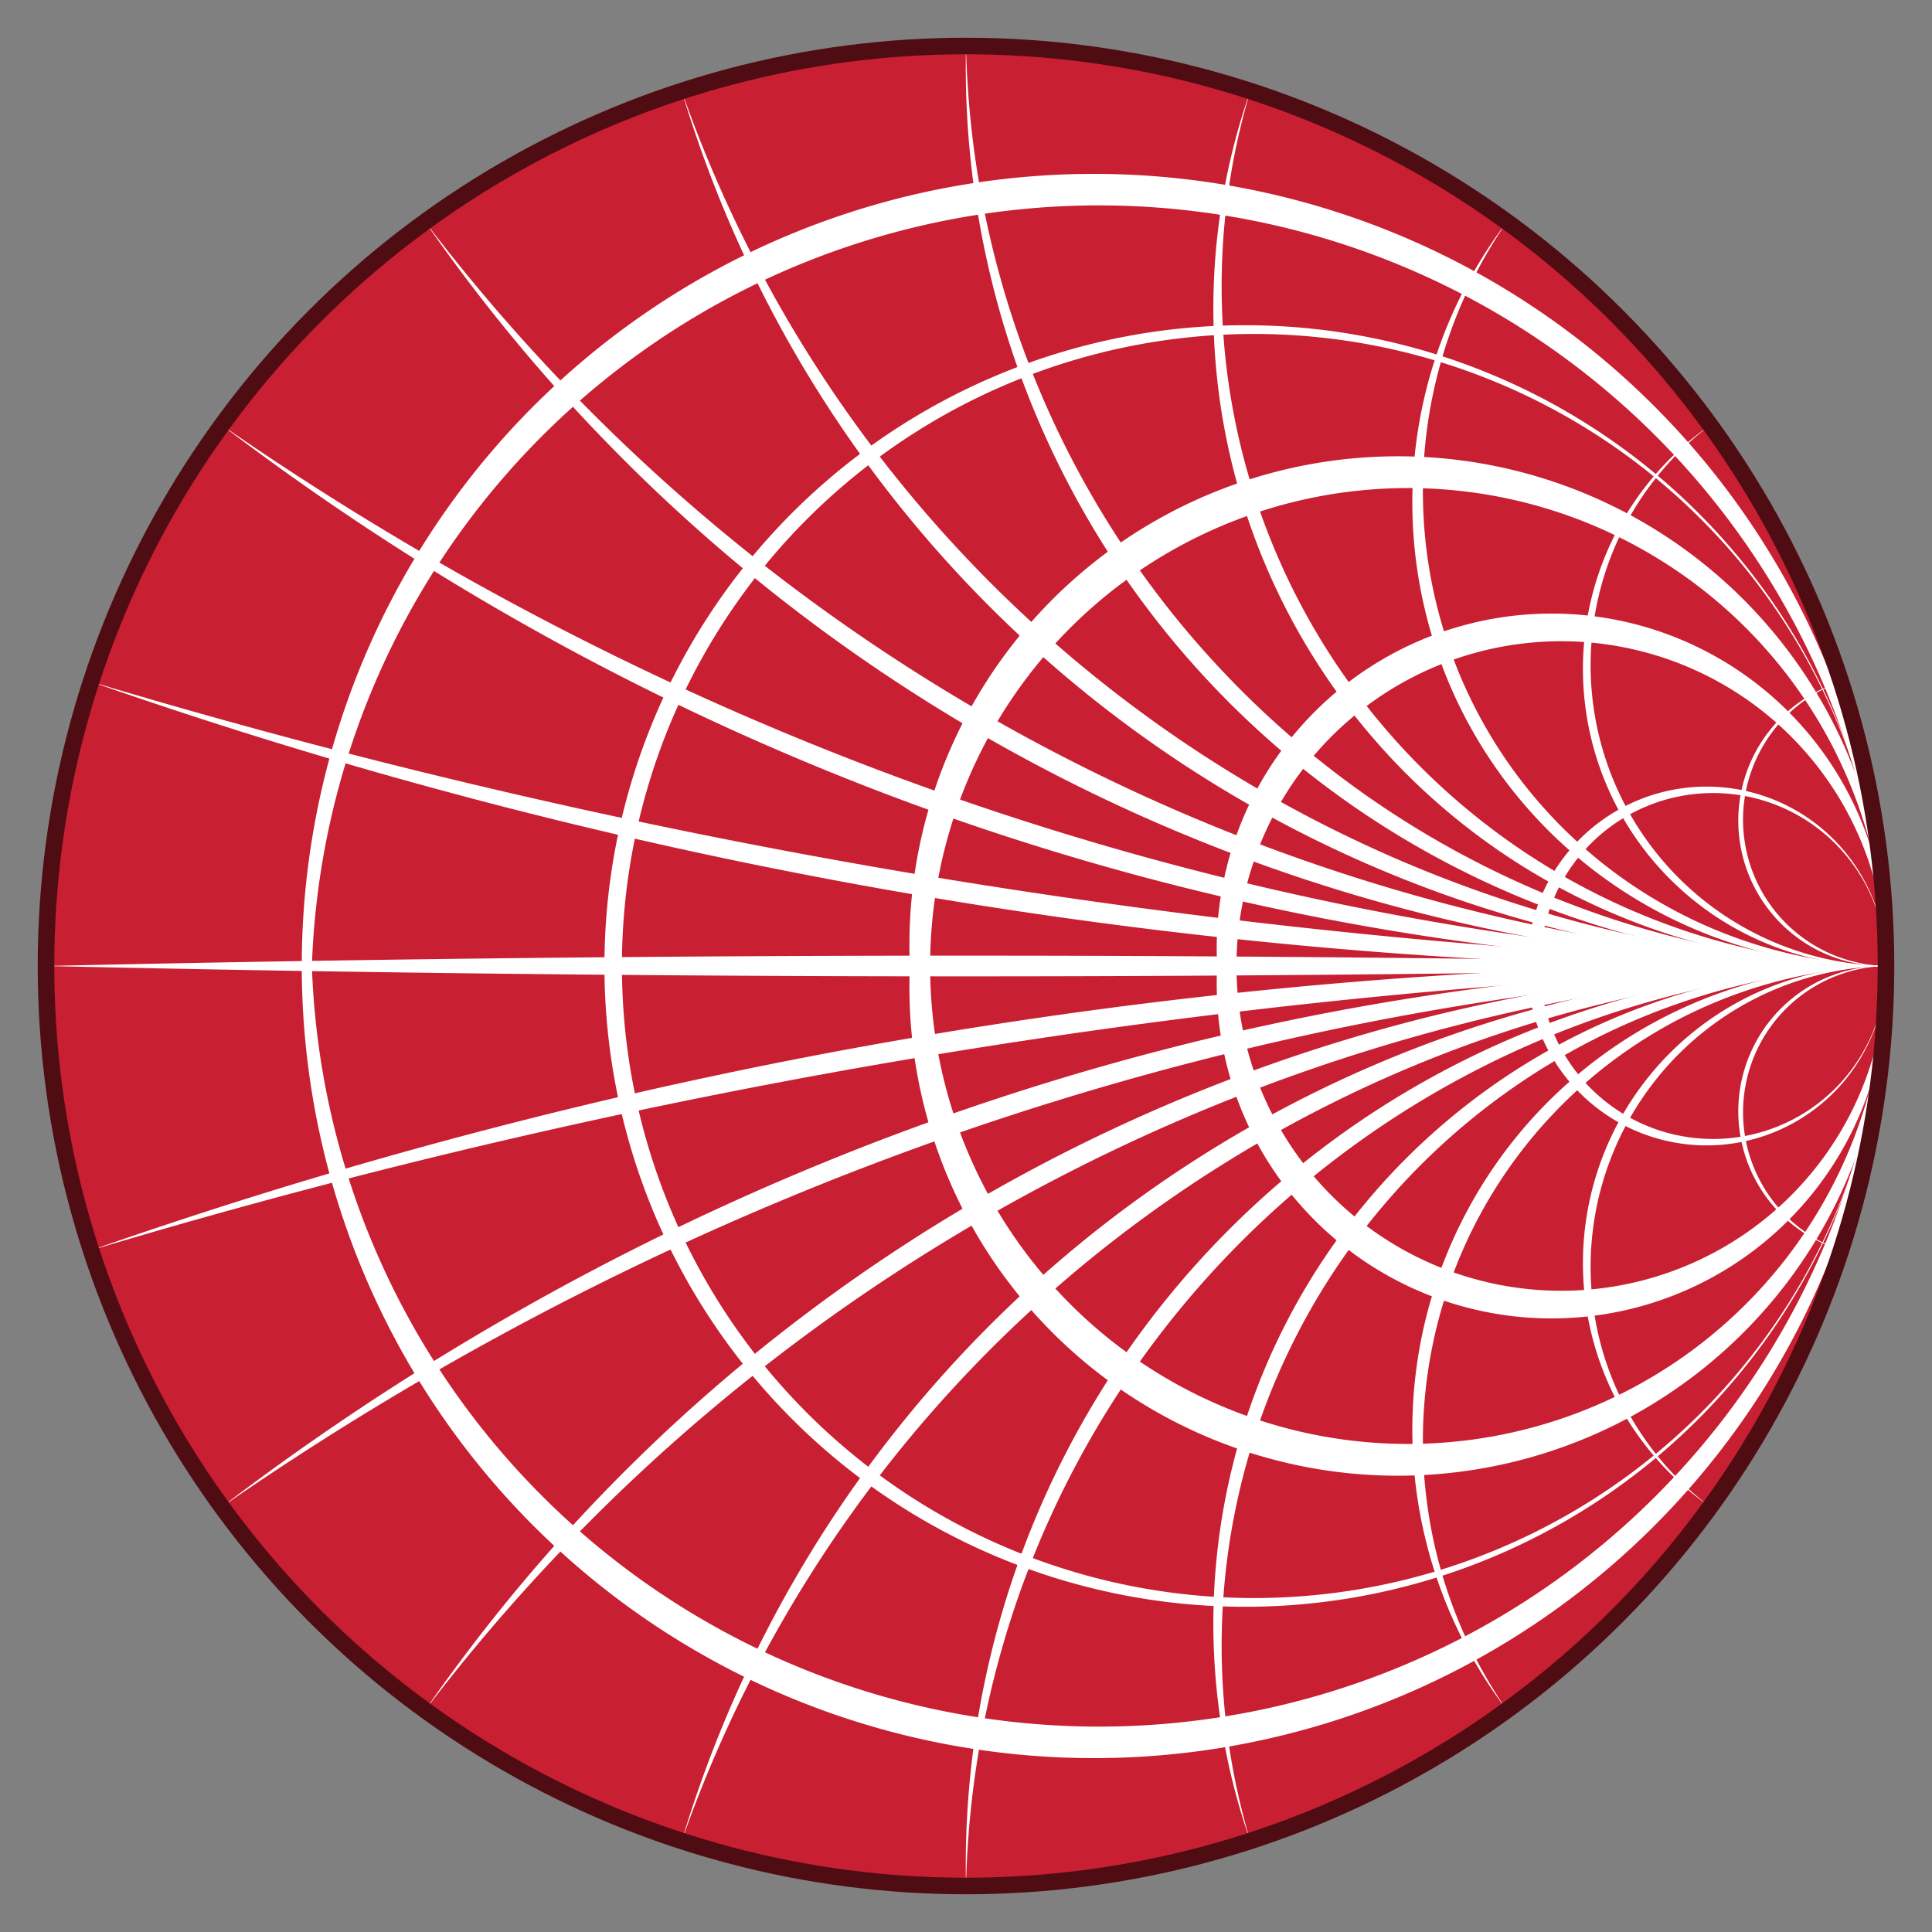 <?xml version="1.0" encoding="UTF-8"?>
<svg xmlns="http://www.w3.org/2000/svg" xmlns:xlink="http://www.w3.org/1999/xlink"
     width="800" height="800.0" viewBox="-1.05 -1.05 2.1 2.1" fill="red">
<rect x="-1.05" y="-1.05" width="2.1" height="2.1" fill="#808080" stroke="none"/>
<defs>
</defs>
<circle cx="0" cy="0" r="1" stroke="none" fill="#c81f32" />
<path d="M0.951,-0.309 A0.159,0.159,0,0,0,1.0,-2.498001805406602e-16 A0.158,0.158,0,0,1,0.951,-0.309 Z" fill="#ffffff" />
<path d="M0.809,-0.588 A0.327,0.327,0,0,0,1.0,5.551115123125783e-17 A0.323,0.323,0,0,1,0.809,-0.588 Z" fill="#ffffff" />
<path d="M0.588,-0.809 A0.516,0.516,0,0,0,1.0,2.220446049250313e-16 A0.504,0.504,0,0,1,0.588,-0.809 Z" fill="#ffffff" />
<path d="M0.309,-0.951 A0.739,0.739,0,0,0,1.0,-0.0 A0.715,0.715,0,0,1,0.309,-0.951 Z" fill="#ffffff" />
<path d="M2.220446049250313e-16,-1 A1.023,1.023,0,0,0,1,-0.0 A0.978,0.978,0,0,1,1.1102230246251565e-16,-1 Z" fill="#ffffff" />
<path d="M-0.309,-0.951 A1.421,1.421,0,0,0,1,-4.440892098500626e-16 A1.335,1.335,0,0,1,-0.309,-0.951 Z" fill="#ffffff" />
<path d="M-0.588,-0.809 A2.054,2.054,0,0,0,1,-0.0 A1.88,1.88,0,0,1,-0.588,-0.809 Z" fill="#ffffff" />
<path d="M-0.809,-0.588 A3.308,3.308,0,0,0,1,-4.440892098500626e-16 A2.879,2.879,0,0,1,-0.809,-0.588 Z" fill="#ffffff" />
<path d="M-0.951,-0.309 A7.361,7.361,0,0,0,1,-0.0 A5.53,5.53,0,0,1,-0.951,-0.309 Z" fill="#ffffff" />
<path d="M1,-0.0 A44.452,44.452,0,0,1,-1,-0.0 A44.452,44.452,0,0,1,1,7.105427357601002e-15 Z" fill="#ffffff" />
<path d="M-0.951,0.309 A5.53,5.53,0,0,1,1,-0.0 A7.361,7.361,0,0,0,-0.951,0.309 Z" fill="#ffffff" />
<path d="M-0.809,0.588 A2.879,2.879,0,0,1,1,-0.0 A3.308,3.308,0,0,0,-0.809,0.588 Z" fill="#ffffff" />
<path d="M-0.588,0.809 A1.88,1.88,0,0,1,1,2.220446049250313e-16 A2.054,2.054,0,0,0,-0.588,0.809 Z" fill="#ffffff" />
<path d="M-0.309,0.951 A1.335,1.335,0,0,1,1,4.440892098500626e-16 A1.421,1.421,0,0,0,-0.309,0.951 Z" fill="#ffffff" />
<path d="M-2.220446049250313e-16,1.0 A0.978,0.978,0,0,1,1.0,-1.1102230246251565e-16 A1.023,1.023,0,0,0,0.0,1 Z" fill="#ffffff" />
<path d="M0.309,0.951 A0.715,0.715,0,0,1,1,-0.0 A0.739,0.739,0,0,0,0.309,0.951 Z" fill="#ffffff" />
<path d="M0.588,0.809 A0.504,0.504,0,0,1,1.0,2.220446049250313e-16 A0.516,0.516,0,0,0,0.588,0.809 Z" fill="#ffffff" />
<path d="M0.809,0.588 A0.323,0.323,0,0,1,1.0,2.7755575615628914e-16 A0.327,0.327,0,0,0,0.809,0.588 Z" fill="#ffffff" />
<path d="M0.951,0.309 A0.158,0.158,0,0,1,1.0,-1.1102230246251565e-15 A0.159,0.159,0,0,0,0.951,0.309 Z" fill="#ffffff" />
<path d="M1.0,9.941622814624985e-17 A0.188,0.188,0,0,0,0.624,7.63677763777644e-17 A0.188,0.188,0,0,0,1.0,9.941622814624985e-17 L1.0,9.8562414634546e-17 A0.195,0.195,0,1,1,0.61,7.466014935435668e-17 A0.195,0.195,0,1,1,1.0,9.8562414634546e-17 Z" fill="#ffffff" />
<path d="M1.0,7.921302668866972e-17 A0.353,0.353,0,0,0,0.294,3.596137346260412e-17 A0.353,0.353,0,0,0,1.0,7.921302668866972e-17 L1.0,7.794594053517282e-17 A0.364,0.364,0,1,1,0.273,3.3427201155610315e-17 A0.364,0.364,0,1,1,1.0,7.794594053517282e-17 Z" fill="#ffffff" />
<path d="M1.0,1.1771644467844818e-16 A0.519,0.519,0,0,0,-0.039,5.4109987102936954e-17 A0.519,0.519,0,0,0,1.0,1.1771644467844818e-16 L1.0,1.14967993098344e-16 A0.531,0.531,0,1,1,-0.061,4.998730973278068e-17 A0.531,0.531,0,1,1,1.0,1.14967993098344e-16 Z" fill="#ffffff" />
<path d="M1.0,7.670020450197449e-17 A0.687,0.687,0,0,0,-0.374,-7.414373161773597e-18 A0.687,0.687,0,0,0,1.0,7.670020450197449e-17 L1.0,7.434970350081979e-17 A0.696,0.696,0,1,1,-0.393,-1.0940124663505626e-17 A0.696,0.696,0,1,1,1.0,7.434970350081979e-17 Z" fill="#ffffff" />
<path d="M1.0,3.537385535319991e-17 A0.856,0.856,0,0,0,-0.711,-6.940389688493545e-17 A0.856,0.856,0,0,0,1.0,3.537385535319991e-17 L1.0,3.4033601935814766e-17 A0.861,0.861,0,1,1,-0.722,-7.141427701101317e-17 A0.861,0.861,0,1,1,1.0,3.4033601935814766e-17 Z" fill="#ffffff" />
<circle cx="0" cy="0" r="1" stroke="#4f0c12" stroke-width="0.018" fill="none" />
</svg>